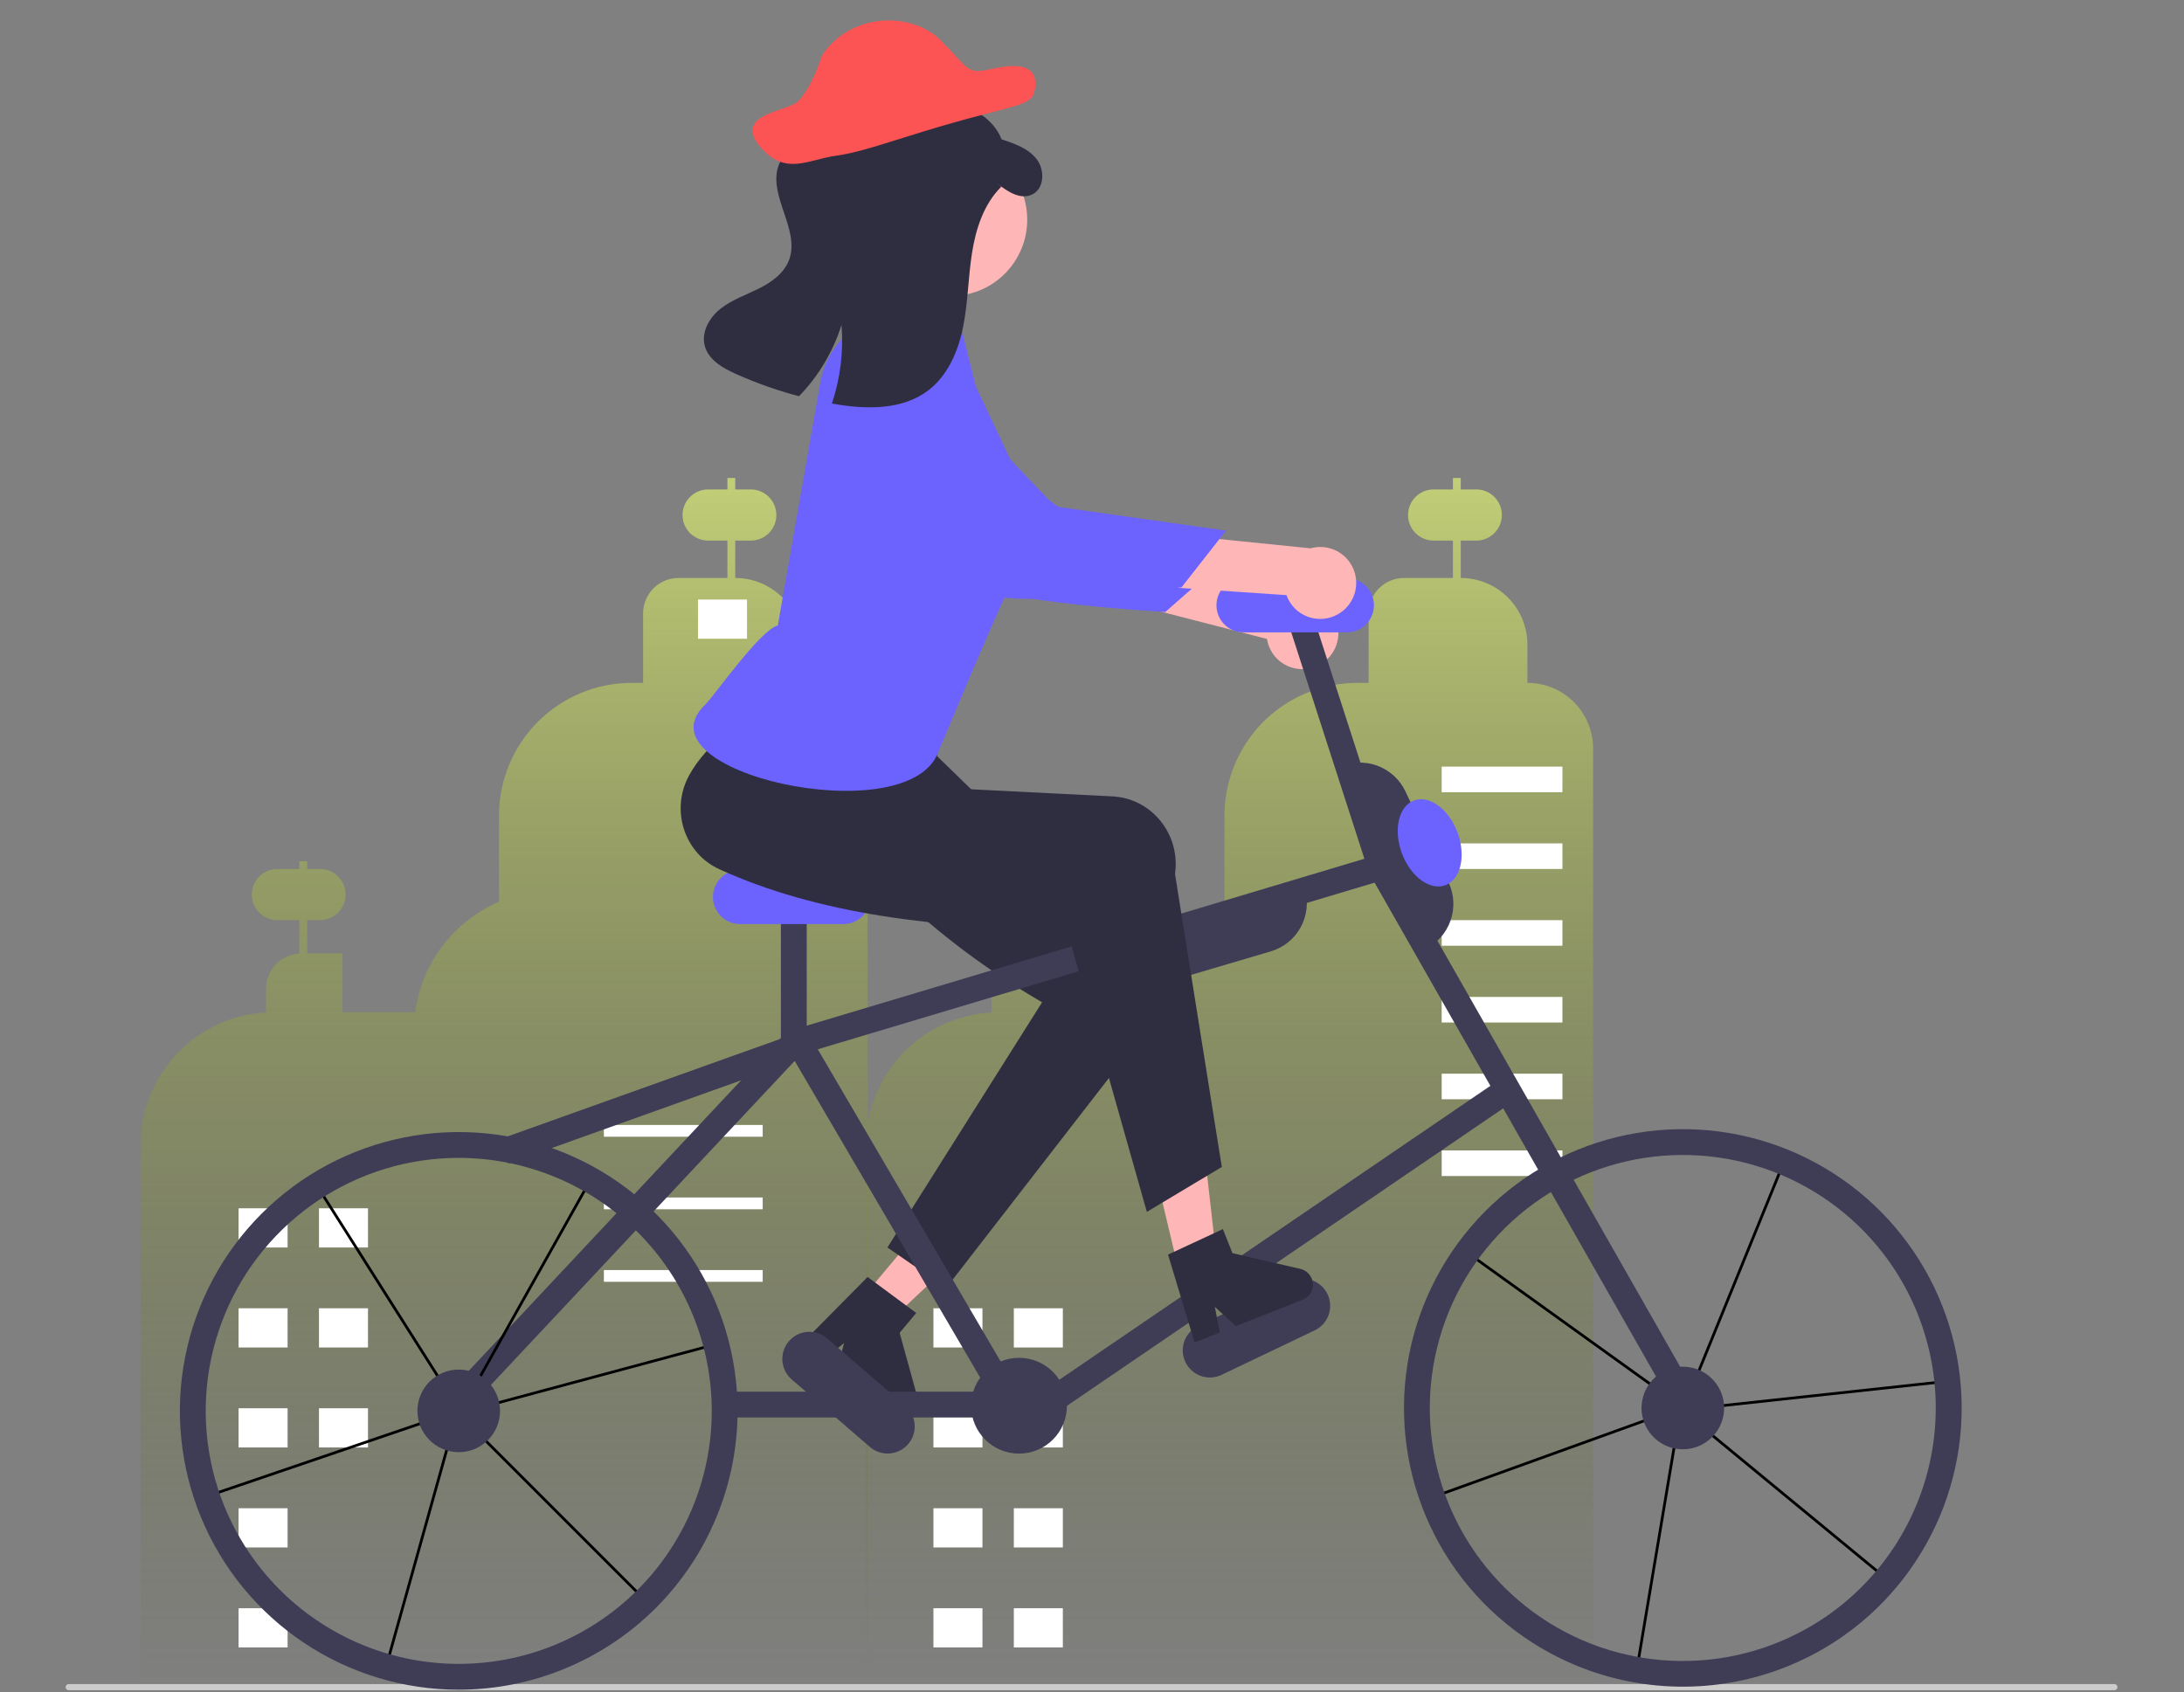 <svg width="795" height="616" viewBox="0 0 795 616" fill="none" xmlns="http://www.w3.org/2000/svg">
<rect x="0" y="0" width="795" height="616" fill="#808080" stroke="none"/>
<g id="bike" clip-path="url(#clip0_1_2)">
<g id="building-left">
<path id="Vector" d="M291.904 248.592V234.674C291.904 231.487 291.277 228.332 290.057 225.387C288.838 222.443 287.05 219.768 284.797 217.515C282.544 215.261 279.868 213.474 276.924 212.254C273.98 211.035 270.824 210.407 267.638 210.407V196.805H273.288C275.759 196.805 278.128 195.824 279.875 194.077C281.622 192.33 282.603 189.961 282.603 187.491C282.603 185.02 281.622 182.651 279.875 180.904C278.128 179.157 275.759 178.176 273.288 178.176H267.638V174.007H264.783V178.176H257.763C255.293 178.176 252.924 179.157 251.177 180.904C249.43 182.651 248.448 185.02 248.448 187.491C248.448 189.961 249.43 192.33 251.177 194.077C252.924 195.824 255.293 196.805 257.763 196.805H264.783V210.407H246.982C245.289 210.407 243.613 210.74 242.049 211.388C240.485 212.036 239.065 212.985 237.868 214.182C236.671 215.379 235.721 216.8 235.074 218.364C234.426 219.928 234.092 221.604 234.092 223.296V248.592H229.984C217.161 248.592 204.863 253.686 195.795 262.753C186.728 271.821 181.633 284.119 181.633 296.942V328.271C173.507 331.772 166.425 337.317 161.076 344.366C155.727 351.415 152.294 359.729 151.11 368.498H124.673V347.086H111.826V334.977H116.487C118.957 334.977 121.327 333.996 123.074 332.249C124.82 330.502 125.802 328.133 125.802 325.662C125.802 323.192 124.82 320.822 123.074 319.075C121.327 317.328 118.957 316.347 116.487 316.347H111.826V313.541H108.971V316.347H100.962C98.492 316.347 96.122 317.328 94.375 319.075C92.629 320.822 91.647 323.192 91.647 325.662C91.647 328.133 92.629 330.502 94.375 332.249C96.122 333.996 98.492 334.977 100.962 334.977H108.971V347.124C105.691 347.314 102.607 348.751 100.352 351.14C98.096 353.529 96.839 356.69 96.838 359.975V368.575C84.496 369.258 72.885 374.641 64.389 383.62C55.894 392.598 51.159 404.488 51.159 416.849V614.734H315.815V272.501C315.815 269.362 315.196 266.252 313.995 263.351C312.793 260.451 311.032 257.815 308.811 255.595C306.591 253.374 303.955 251.613 301.054 250.412C298.154 249.21 295.044 248.592 291.904 248.592Z" fill="url(#paint0_linear_1_2)"/>
<path id="Vector_2" d="M116.108 454.145H133.951V439.871H116.108V454.145Z" fill="white"/>
<path id="Vector_3" d="M86.845 454.145H104.689V439.871H86.845V454.145Z" fill="white"/>
<path id="Vector_4" d="M116.108 490.546H133.951V476.271H116.108V490.546Z" fill="white"/>
<path id="Vector_5" d="M86.845 490.546H104.689V476.271H86.845V490.546Z" fill="white"/>
<path id="Vector_6" d="M116.108 526.946H133.951V512.671H116.108V526.946Z" fill="white"/>
<path id="Vector_7" d="M86.845 526.946H104.689V512.671H86.845V526.946Z" fill="white"/>
<path id="Vector_8" d="M86.845 563.346H104.689V549.071H86.845V563.346Z" fill="white"/>
<path id="Vector_9" d="M86.845 599.746H104.689V585.471H86.845V599.746Z" fill="white"/>
<path id="Vector_10" d="M219.818 413.82H277.63V409.537H219.818V413.82Z" fill="white"/>
<path id="Vector_11" d="M219.818 440.228H277.63V435.945H219.818V440.228Z" fill="white"/>
<path id="Vector_12" d="M219.818 466.636H277.63V462.353H219.818V466.636Z" fill="white"/>
<path id="Vector_13" d="M254.077 232.533H271.92V218.258H254.077V232.533Z" fill="white"/>
</g>
<g id="building-right">
<path id="Vector_14" d="M555.997 248.592V234.674C555.997 231.487 555.37 228.332 554.15 225.387C552.931 222.443 551.143 219.768 548.89 217.515C546.636 215.261 543.961 213.474 541.017 212.254C538.073 211.035 534.917 210.407 531.731 210.407V196.805H537.381C539.852 196.805 542.221 195.824 543.968 194.077C545.715 192.33 546.696 189.961 546.696 187.491C546.696 185.02 545.715 182.651 543.968 180.904C542.221 179.157 539.852 178.176 537.381 178.176H531.731V174.007H528.876V178.176H521.856C519.386 178.176 517.016 179.157 515.27 180.904C513.523 182.651 512.541 185.02 512.541 187.491C512.541 189.961 513.523 192.33 515.27 194.077C517.016 195.824 519.386 196.805 521.856 196.805H528.876V210.407H511.075C509.382 210.407 507.706 210.74 506.142 211.388C504.578 212.036 503.157 212.985 501.961 214.182C500.764 215.379 499.814 216.8 499.166 218.364C498.519 219.928 498.185 221.604 498.185 223.296V248.592H494.077C481.254 248.592 468.956 253.686 459.888 262.753C450.82 271.821 445.726 284.119 445.726 296.942V328.271C437.6 331.772 430.518 337.317 425.169 344.366C419.82 351.415 416.387 359.729 415.203 368.498H388.766V347.086H375.919V334.977H380.58C383.05 334.977 385.42 333.996 387.166 332.249C388.913 330.502 389.895 328.133 389.895 325.662C389.895 323.192 388.913 320.822 387.166 319.075C385.42 317.328 383.05 316.347 380.58 316.347H375.919V313.541H373.064V316.347H365.055C362.584 316.347 360.215 317.328 358.468 319.075C356.721 320.822 355.74 323.192 355.74 325.662C355.74 328.133 356.721 330.502 358.468 332.249C360.215 333.996 362.584 334.977 365.055 334.977H373.064V347.124C369.784 347.314 366.7 348.751 364.445 351.14C362.189 353.529 360.932 356.69 360.93 359.975V368.575C348.589 369.258 336.977 374.641 328.482 383.62C319.987 392.598 315.252 404.488 315.252 416.849V614.734H579.907V272.501C579.907 269.362 579.289 266.252 578.087 263.351C576.886 260.451 575.125 257.815 572.904 255.595C570.684 253.374 568.048 251.613 565.147 250.412C562.246 249.21 559.137 248.592 555.997 248.592Z" fill="url(#paint1_linear_1_2)"/>
<path id="Vector_15" d="M369.044 490.546H386.887V476.271H369.044V490.546Z" fill="white"/>
<path id="Vector_16" d="M339.781 490.546H357.624V476.271H339.781V490.546Z" fill="white"/>
<path id="Vector_17" d="M369.044 526.946H386.887V512.671H369.044V526.946Z" fill="white"/>
<path id="Vector_18" d="M339.781 526.946H357.624V512.671H339.781V526.946Z" fill="white"/>
<path id="Vector_19" d="M369.044 563.346H386.887V549.071H369.044V563.346Z" fill="white"/>
<path id="Vector_20" d="M339.781 563.346H357.624V549.071H339.781V563.346Z" fill="white"/>
<path id="Vector_21" d="M369.044 599.746H386.887V585.471H369.044V599.746Z" fill="white"/>
<path id="Vector_22" d="M339.781 599.746H357.624V585.471H339.781V599.746Z" fill="white"/>
<path id="Vector_23" d="M568.742 279.087H524.791V288.402H568.742V279.087Z" fill="white"/>
<path id="Vector_24" d="M568.742 307.032H524.791V316.347H568.742V307.032Z" fill="white"/>
<path id="Vector_25" d="M568.742 334.977H524.791V344.292H568.742V334.977Z" fill="white"/>
<path id="Vector_26" d="M568.742 362.922H524.791V372.237H568.742V362.922Z" fill="white"/>
<path id="Vector_27" d="M568.742 390.867H524.791V400.182H568.742V390.867Z" fill="white"/>
<path id="Vector_28" d="M568.742 418.811H524.791V428.126H568.742V418.811Z" fill="white"/>
</g>
<g id="woman">
<path id="Vector_29" d="M314.539 471.759L324.637 480.21L362.762 444.414L347.858 431.943L314.539 471.759Z" fill="#FFB6B6"/>
<path id="Vector_30" d="M344.414 468.901L323.029 454.141L379.335 364.871C338.525 341.151 310.461 312.215 287.561 280.43C279.779 269.703 275.035 257.22 285.892 249.173C286.399 248.797 286.92 248.44 287.455 248.104C299.835 240.39 295.816 251.951 312.786 246.273L328.119 262.629L361.246 294.863L417.752 330.933C429.116 338.187 432.269 353.445 424.795 365.013C424.4 365.624 423.98 366.217 423.534 366.793L344.414 468.901Z" fill="#2F2E41"/>
<path id="Vector_31" d="M315.818 464.876L333.524 477.982L327.477 485.207L334.243 509.697C334.578 510.906 334.517 512.191 334.069 513.363C333.621 514.535 332.811 515.534 331.756 516.213C330.7 516.892 329.456 517.216 328.203 517.138C326.951 517.059 325.756 516.583 324.794 515.777L304.718 498.976L307.238 488.933L299.906 494.949L292.337 488.614L315.818 464.876Z" fill="#2F2E41"/>
<path id="Vector_32" d="M291.107 375.68L181.899 414.733L185.064 423.582L294.272 384.529L291.107 375.68Z" fill="#3F3D56"/>
<path id="Vector_33" d="M316.647 526.751L288.192 502.181C286.212 500.47 284.993 498.043 284.802 495.434C284.611 492.824 285.465 490.245 287.175 488.265C288.885 486.284 291.312 485.064 293.921 484.872C296.531 484.68 299.11 485.533 301.091 487.242L329.546 511.812C330.528 512.659 331.333 513.69 331.915 514.848C332.498 516.006 332.847 517.268 332.942 518.561C333.037 519.853 332.876 521.152 332.469 522.383C332.062 523.614 331.416 524.752 330.569 525.733C329.722 526.714 328.69 527.519 327.531 528.101C326.373 528.683 325.112 529.032 323.819 529.126C322.526 529.221 321.227 529.059 319.997 528.652C318.766 528.244 317.628 527.598 316.647 526.751V526.751Z" fill="#3F3D56"/>
<path id="Vector_34" d="M478.29 242.894C476.492 243.514 474.58 243.733 472.688 243.534C470.796 243.335 468.971 242.724 467.341 241.744C465.71 240.763 464.315 239.437 463.253 237.859C462.191 236.281 461.487 234.489 461.193 232.61L359.542 206.435L376.12 189.041L472.936 217.469C476.126 217.183 479.31 218.077 481.885 219.982C484.459 221.886 486.246 224.669 486.906 227.803C487.566 230.937 487.053 234.205 485.466 236.986C483.878 239.767 481.325 241.869 478.29 242.894H478.29Z" fill="#FFB6B6"/>
<path id="Vector_35" d="M323.868 121.362C323.868 121.362 307.339 123.277 307.636 142.324C307.933 161.37 348.45 204.759 354.771 211.948C361.092 219.137 424.175 222.81 424.175 222.81L443.881 205.482L385.451 185.796L323.868 121.362Z" fill="#6C63FF"/>
<path id="Vector_36" d="M290.341 210.76L286.613 228.249C286.613 228.249 279.827 242.805 281.143 246.694C282.448 250.562 341.185 271.586 341.185 271.586C341.185 271.586 346.217 245.361 354.615 227.671L290.341 210.76Z" fill="#FFB6B6"/>
<path id="Vector_37" d="M478.583 484.301L444.661 500.508C442.3 501.636 439.587 501.78 437.119 500.908C434.651 500.036 432.631 498.219 431.503 495.857C430.374 493.496 430.23 490.783 431.102 488.315C431.975 485.847 433.791 483.827 436.153 482.699L470.075 466.492C472.437 465.364 475.15 465.22 477.617 466.092C480.085 466.964 482.105 468.781 483.234 471.142C484.362 473.504 484.506 476.217 483.634 478.685C482.762 481.152 480.945 483.173 478.583 484.301V484.301Z" fill="#3F3D56"/>
<path id="Vector_38" d="M370.937 529.184C380.568 529.184 388.375 521.377 388.375 511.746C388.375 502.115 380.568 494.308 370.937 494.308C361.307 494.308 353.5 502.115 353.5 511.746C353.5 521.377 361.307 529.184 370.937 529.184Z" fill="#3F3D56"/>
<path id="Vector_39" d="M170.848 512.56L163.99 506.132L286.394 375.554L504.831 310.179L613.24 500.44L605.074 505.094L500.365 321.327L291.518 383.831L170.848 512.56Z" fill="#3F3D56"/>
<path id="Vector_40" d="M356.128 506.631H263.765V516.03H356.128V506.631Z" fill="#3F3D56"/>
<path id="Vector_41" d="M293.655 330.553H284.257V379.692H293.655V330.553Z" fill="#3F3D56"/>
<path id="Vector_42" d="M476.408 219.363L467.464 222.251L498.126 317.197L507.069 314.309L476.408 219.363Z" fill="#3F3D56"/>
<path id="Vector_43" d="M292.717 373.51L284.607 378.26L361.676 509.842L369.786 505.091L292.717 373.51Z" fill="#3F3D56"/>
<path id="Vector_44" d="M546.354 392.674L380.945 505.469L386.24 513.234L551.649 400.439L546.354 392.674Z" fill="#3F3D56"/>
<path id="Vector_45" d="M306.989 336.41H269.395C266.777 336.41 264.267 335.371 262.416 333.52C260.566 331.669 259.526 329.159 259.526 326.542C259.526 323.925 260.566 321.414 262.416 319.564C264.267 317.713 266.777 316.673 269.395 316.673H306.989C309.607 316.673 312.117 317.713 313.967 319.564C315.818 321.414 316.858 323.925 316.858 326.542C316.858 329.159 315.818 331.669 313.967 333.52C312.117 335.371 309.607 336.41 306.989 336.41V336.41Z" fill="#6C63FF"/>
<path id="Vector_46" d="M490.264 230.205H452.669C450.051 230.205 447.541 229.166 445.691 227.315C443.84 225.464 442.8 222.954 442.8 220.337C442.8 217.719 443.84 215.209 445.691 213.359C447.541 211.508 450.051 210.468 452.669 210.468H490.264C492.881 210.468 495.391 211.508 497.242 213.359C499.092 215.209 500.132 217.719 500.132 220.337C500.132 222.954 499.092 225.464 497.242 227.315C495.391 229.166 492.881 230.205 490.264 230.205Z" fill="#6C63FF"/>
<path id="Vector_47" d="M770.777 614.192C770.778 614.339 770.749 614.485 770.693 614.621C770.637 614.757 770.555 614.88 770.451 614.984C770.347 615.088 770.223 615.171 770.087 615.227C769.952 615.283 769.806 615.311 769.659 615.311H25.011C24.714 615.311 24.43 615.193 24.22 614.983C24.01 614.773 23.893 614.489 23.893 614.192C23.893 613.896 24.01 613.611 24.22 613.401C24.43 613.192 24.714 613.074 25.011 613.074H769.659C769.806 613.073 769.952 613.102 770.087 613.158C770.223 613.214 770.347 613.297 770.451 613.4C770.555 613.504 770.637 613.628 770.693 613.764C770.749 613.9 770.778 614.045 770.777 614.192V614.192Z" fill="#CCCCCC"/>
<path id="Vector_48" d="M350.786 107.373C365.917 104.8 376.097 90.449 373.525 75.318C370.952 60.187 356.601 50.007 341.47 52.579C326.34 55.152 316.159 69.503 318.731 84.634C321.304 99.764 335.655 109.945 350.786 107.373Z" fill="#FFB6B6"/>
<path id="Vector_49" d="M518.14 345.834L486.754 279.582L487.179 279.381C489.354 278.351 491.711 277.759 494.115 277.639C496.518 277.52 498.922 277.875 501.189 278.684C503.455 279.493 505.54 280.741 507.325 282.356C509.109 283.972 510.557 285.923 511.588 288.098L527.28 321.224C528.311 323.399 528.903 325.756 529.023 328.159C529.142 330.563 528.787 332.967 527.978 335.234C527.169 337.5 525.921 339.585 524.305 341.369C522.69 343.154 520.739 344.602 518.564 345.632L518.14 345.834Z" fill="#3F3D56"/>
<path id="Vector_50" d="M422.2 357.479C418.248 357.468 414.406 356.183 411.244 353.814C408.081 351.445 405.768 348.118 404.647 344.329L404.514 343.878L474.827 323.132L474.96 323.583C475.641 325.891 475.861 328.311 475.607 330.704C475.353 333.098 474.63 335.418 473.479 337.532C472.328 339.646 470.773 341.512 468.9 343.025C467.028 344.537 464.877 345.666 462.568 346.347L427.412 356.72C425.72 357.222 423.964 357.477 422.2 357.479V357.479Z" fill="#3F3D56"/>
<path id="Vector_51" d="M431.237 471.655L444.031 468.499L438.117 416.527L419.233 421.187L431.237 471.655Z" fill="#FFB6B6"/>
<path id="Vector_52" d="M425.177 456.741L445.145 447.438L448.608 456.199L473.357 461.942C474.58 462.226 475.679 462.893 476.496 463.846C477.312 464.798 477.803 465.987 477.896 467.239C477.989 468.49 477.68 469.738 477.013 470.802C476.347 471.865 475.357 472.687 474.19 473.148L449.844 482.771L442.222 475.763L444.009 485.077L434.83 488.705L425.177 456.741Z" fill="#2F2E41"/>
<path id="Vector_53" d="M444.749 424.824L417.468 441.184L388.372 338.426C341.171 338.024 297.529 332.739 261.896 316.462C249.823 310.996 244.453 296.539 249.901 284.172C250.156 283.594 250.432 283.027 250.73 282.47C257.666 269.638 271.113 262.102 283.045 248.767L342.234 270.62L337.993 286.559L404.946 289.919C418.41 290.595 428.705 302.29 427.939 316.041C427.898 316.767 427.827 317.491 427.724 318.212L444.749 424.824Z" fill="#2F2E41"/>
<path id="Vector_54" d="M329.012 107.104L347.201 116.615C348.206 117.016 349.061 117.721 349.646 118.63C350.232 119.54 350.519 120.61 350.467 121.691L355.205 140.65L371.876 175.936C371.876 175.936 376.22 194.715 367.93 212.446C359.641 230.178 341.294 274.379 341.294 274.379C329.329 303.039 231.111 280.907 256.706 256.522C259.752 253.62 276.869 229.112 283.132 227.703L298.5 139.764C299.274 135.121 301.067 130.707 303.748 126.839C306.43 122.97 309.934 119.743 314.01 117.389C316.473 115.997 318.755 115.173 320.319 115.593C323.884 116.424 325.569 108.35 329.012 107.104Z" fill="#6C63FF"/>
<path id="Vector_55" d="M486.984 223.626C485.331 224.565 483.491 225.131 481.594 225.283C479.698 225.434 477.792 225.168 476.01 224.503C474.227 223.839 472.612 222.791 471.279 221.435C469.945 220.078 468.925 218.446 468.29 216.653L363.563 209.57L376.668 189.43L477.057 199.615C480.14 198.748 483.434 199.043 486.315 200.443C489.195 201.843 491.462 204.251 492.686 207.211C493.909 210.17 494.005 213.476 492.954 216.501C491.903 219.527 489.779 222.062 486.984 223.626V223.626Z" fill="#FFB6B6"/>
<path id="Vector_56" d="M312.887 132.486C312.887 132.486 296.991 137.4 300.777 156.069C304.563 174.738 352.352 209.958 359.885 215.865C367.417 221.772 430.103 213.81 430.103 213.81L446.296 193.162L385.246 184.529L312.887 132.486Z" fill="#6C63FF"/>
<path id="Vector_57" d="M375.77 70.782C371.574 72.849 366.823 69.853 363.151 66.874L364.465 67.985C358.095 74.312 355.179 83.349 353.8 92.231C352.42 101.103 352.349 110.162 350.587 118.975C348.823 127.779 345.068 136.645 337.94 142.099C328.39 149.405 315.111 149.079 303.278 146.991C303.12 146.961 302.973 146.938 302.816 146.908C305.899 137.7 307.091 127.963 306.319 118.283C303.254 128.023 297.955 136.913 290.846 144.243C282.993 142.168 275.321 139.462 267.905 136.15C263.107 134.001 257.933 131.048 256.555 125.972C255.175 120.934 258.206 115.605 262.299 112.373C266.393 109.141 271.44 107.425 276.117 105.104C280.787 102.795 285.398 99.522 287.226 94.635C291.445 83.393 278.967 70.671 283.665 59.614C285.982 54.177 291.764 51.173 297.203 48.847C305.506 45.305 314.039 42.328 322.744 39.938C330.386 37.838 338.371 36.185 346.19 37.429C354.009 38.674 361.705 43.343 364.591 50.727C369.295 52.263 374.29 53.998 377.339 57.912C380.386 61.818 380.213 68.597 375.77 70.782Z" fill="#2F2E41"/>
<path id="Vector_58" d="M526.127 322.27C531.726 320.2 533.711 311.615 530.562 303.095C527.412 294.575 520.32 289.346 514.721 291.416C509.122 293.485 507.136 302.07 510.286 310.591C513.436 319.111 520.528 324.34 526.127 322.27Z" fill="#6C63FF"/>
</g>
<g id="left-wheel">
<line id="Line 1" x1="115.422" y1="431.732" x2="167.422" y2="513.732" stroke="black"/>
<line id="Line 2" x1="78.839" y1="543.527" x2="166.839" y2="513.527" stroke="black"/>
<line id="Line 3" x1="140.518" y1="606.865" x2="166.518" y2="513.865" stroke="black"/>
<line id="Line 4" x1="232.646" y1="580.354" x2="166.646" y2="514.354" stroke="black"/>
<line id="Line 5" x1="260.13" y1="489.483" x2="167.13" y2="514.483" stroke="black"/>
<line id="Line 6" x1="213.436" y1="432.245" x2="167.436" y2="514.245" stroke="black"/>
<path id="Vector_59" d="M166.986 615.132C146.91 615.132 127.285 609.178 110.593 598.025C93.9 586.871 80.89 571.018 73.207 552.471C65.524 533.923 63.514 513.513 67.431 493.823C71.347 474.133 81.015 456.046 95.211 441.851C109.407 427.655 127.493 417.987 147.183 414.071C166.874 410.154 187.283 412.164 205.831 419.847C224.378 427.53 240.232 440.54 251.385 457.232C262.539 473.925 268.492 493.55 268.492 513.626C268.462 540.538 257.757 566.338 238.728 585.368C219.699 604.397 193.898 615.101 166.986 615.132ZM166.986 421.519C148.769 421.519 130.961 426.921 115.814 437.042C100.667 447.163 88.862 461.548 81.89 478.378C74.919 495.208 73.095 513.728 76.649 531.595C80.203 549.462 88.975 565.874 101.857 578.755C114.738 591.637 131.15 600.409 149.017 603.963C166.884 607.517 185.404 605.693 202.234 598.722C219.064 591.75 233.45 579.945 243.57 564.798C253.691 549.651 259.093 531.843 259.093 513.626C259.066 489.206 249.353 465.794 232.085 448.527C214.818 431.259 191.406 421.547 166.986 421.519Z" fill="#3F3D56"/>
<path id="Vector_60" d="M166.986 528.664C175.291 528.664 182.024 521.931 182.024 513.626C182.024 505.321 175.291 498.588 166.986 498.588C158.681 498.588 151.948 505.321 151.948 513.626C151.948 521.931 158.681 528.664 166.986 528.664Z" fill="#3F3D56"/>
</g>
<g id="right-wheel">
<line id="Line 1_2" x1="649.345" y1="423.054" x2="612.736" y2="512.986" stroke="black"/>
<line id="Line 2_2" x1="537.068" y1="458.13" x2="612.565" y2="512.392" stroke="black"/>
<line id="Line 3_2" x1="521.275" y1="545.117" x2="612.103" y2="512.327" stroke="black"/>
<line id="Line 4_2" x1="596.325" y1="604.765" x2="611.78" y2="512.715" stroke="black"/>
<line id="Line 5_2" x1="686.281" y1="574.418" x2="611.955" y2="513.184" stroke="black"/>
<line id="Line 6_2" x1="705.802" y1="503.176" x2="612.327" y2="513.295" stroke="black"/>
<path id="Vector_61" d="M529.901 571.47C518.251 555.12 511.712 535.682 511.109 515.615C510.507 495.548 515.869 475.753 526.516 458.734C537.164 441.714 552.62 428.234 570.928 419.998C589.237 411.762 609.577 409.141 629.376 412.465C649.175 415.789 667.543 424.909 682.159 438.673C696.774 452.436 706.98 470.225 711.486 489.788C715.991 509.352 714.595 529.813 707.472 548.583C700.349 567.353 687.82 583.589 671.47 595.238C649.535 610.83 622.311 617.083 595.771 612.627C569.23 608.172 545.541 593.37 529.901 571.47ZM687.584 459.123C677.013 444.286 662.28 432.918 645.248 426.454C628.216 419.991 609.65 418.724 591.898 422.812C574.145 426.901 558.004 436.161 545.515 449.424C533.026 462.686 524.75 479.353 521.734 497.319C518.717 515.285 521.096 533.741 528.57 550.355C536.043 566.968 548.275 580.993 563.719 590.655C579.162 600.316 597.124 605.182 615.333 604.635C633.542 604.088 651.18 598.155 666.016 587.584C685.888 573.391 699.319 551.896 703.363 527.813C707.406 503.73 701.731 479.027 687.584 459.123Z" fill="#3F3D56"/>
<path id="Vector_62" d="M600.322 521.295C605.142 528.059 614.532 529.636 621.296 524.816C628.06 519.997 629.636 510.607 624.817 503.843C619.998 497.079 610.608 495.503 603.844 500.322C597.08 505.141 595.503 514.531 600.322 521.295Z" fill="#3F3D56"/>
</g>
<path id="hut" d="M341.991 14.959C331.677 4.73 309.909 4.986 299.642 20.44C298.108 25.305 293.939 35.664 289.534 38.181C284.028 41.329 268.152 42.601 277.094 53.095C286.036 63.588 293.715 57.638 304.499 56.155C315.283 54.673 328.64 49.118 351.209 42.98C373.777 36.842 376.123 37.581 376.364 30.681C376.606 23.781 369.555 23.65 360.53 25.688C351.506 27.726 352.306 25.187 341.991 14.959Z" fill="#FC5454" stroke="#FC5454"/>
</g>
<defs>
<linearGradient id="paint0_linear_1_2" x1="183.487" y1="174.007" x2="183.487" y2="614.734" gradientUnits="userSpaceOnUse">
<stop stop-color="#C2CE77"/>
<stop offset="1" stop-color="#555F1A" stop-opacity="0"/>
</linearGradient>
<linearGradient id="paint1_linear_1_2" x1="447.58" y1="174.007" x2="447.58" y2="614.734" gradientUnits="userSpaceOnUse">
<stop stop-color="#C2CE77"/>
<stop offset="1" stop-color="#555F1A" stop-opacity="0"/>
</linearGradient>
<clipPath id="clip0_1_2">
<rect width="794.67" height="615.311" fill="white"/>
</clipPath>
</defs>
</svg>
